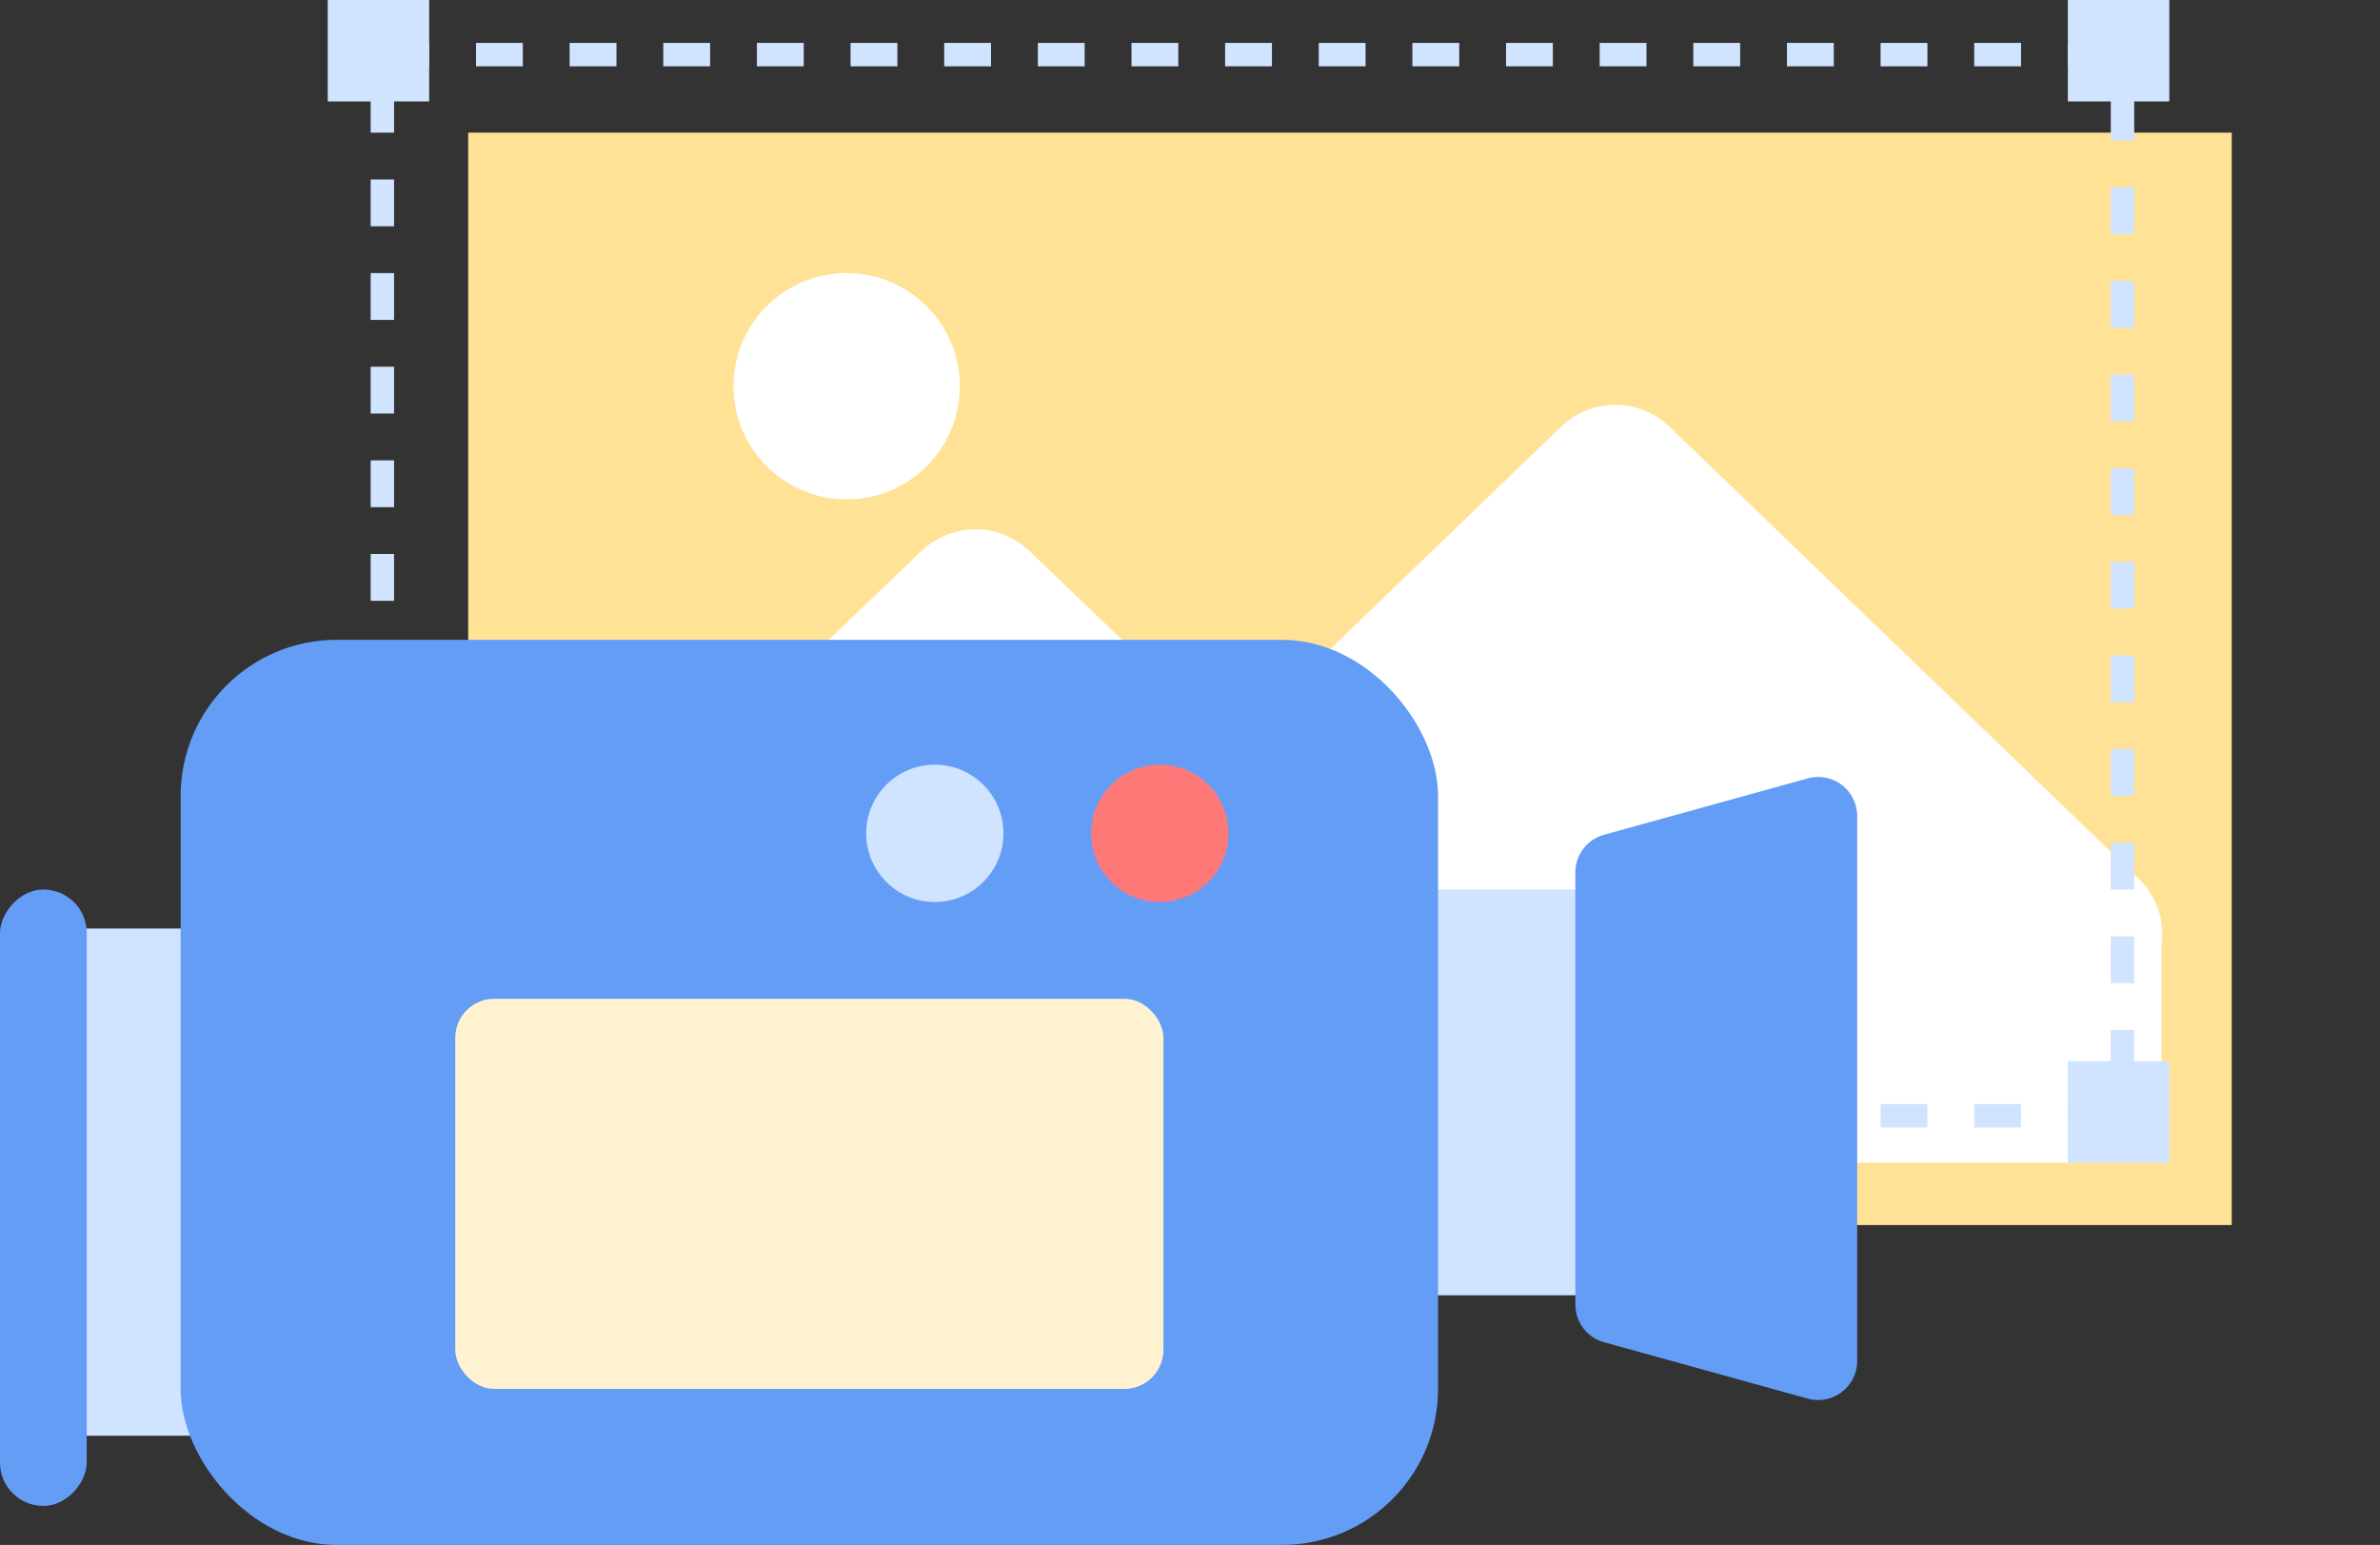 <svg width="305" height="198" viewBox="0 0 305 198" fill="none" xmlns="http://www.w3.org/2000/svg">
<rect x="0" y="0" width="305" height="198" fill="#333333" stroke="none"/>
<rect x="60" y="17" width="226" height="140" fill="#FFE296"/>
<rect x="70" y="121" width="207" height="28" fill="white"/>
<path d="M213.937 54.682C210.065 50.952 203.935 50.952 200.063 54.682L139.988 112.548C133.507 118.791 137.926 129.75 146.926 129.75H267.074C276.074 129.75 280.493 118.791 274.012 112.548L213.937 54.682Z" fill="white"/>
<path d="M131.914 70.618C128.048 66.917 121.952 66.917 118.085 70.618L72.995 113.776C66.483 120.009 70.895 131 79.91 131H170.09C179.105 131 183.517 120.009 177.004 113.776L131.914 70.618Z" fill="white"/>
<circle cx="108.5" cy="49.5" r="14.5" fill="white"/>
<rect x="49" y="7" width="223" height="136" stroke="#D0E3FF" stroke-width="3" stroke-dasharray="6 6"/>
<rect x="42" width="13" height="13" fill="#D0E3FF"/>
<rect x="42" y="136" width="13" height="13" fill="#D0E3FF"/>
<rect x="265" width="13" height="13" fill="#D0E3FF"/>
<rect x="265" y="136" width="13" height="13" fill="#D0E3FF"/>
<rect x="174.101" y="114" width="36.117" height="52" fill="#D0E3FF"/>
<path d="M201.883 111.804C201.883 109.556 203.383 107.585 205.549 106.985L231.666 99.754C234.851 98.872 238 101.268 238 104.573V174.427C238 177.732 234.851 180.128 231.666 179.246L205.549 172.015C203.383 171.415 201.883 169.444 201.883 167.196V111.804Z" fill="#649DF6"/>
<rect width="43.525" height="65" rx="10" transform="matrix(-1 0 0 1 43.525 119)" fill="#D0E3FF"/>
<rect width="11.113" height="79" rx="5.556" transform="matrix(-1 0 0 1 11.113 114)" fill="#649DF6"/>
<rect x="23.152" y="82" width="161.136" height="116" rx="20" fill="#649DF6"/>
<rect x="58.342" y="128" width="90.755" height="50" rx="5" fill="#FFF2D0"/>
<ellipse cx="148.634" cy="106.8" rx="8.798" ry="8.8" fill="#FF7878"/>
<ellipse cx="119.798" cy="106.8" rx="8.798" ry="8.8" fill="#D0E3FF"/>
</svg>
